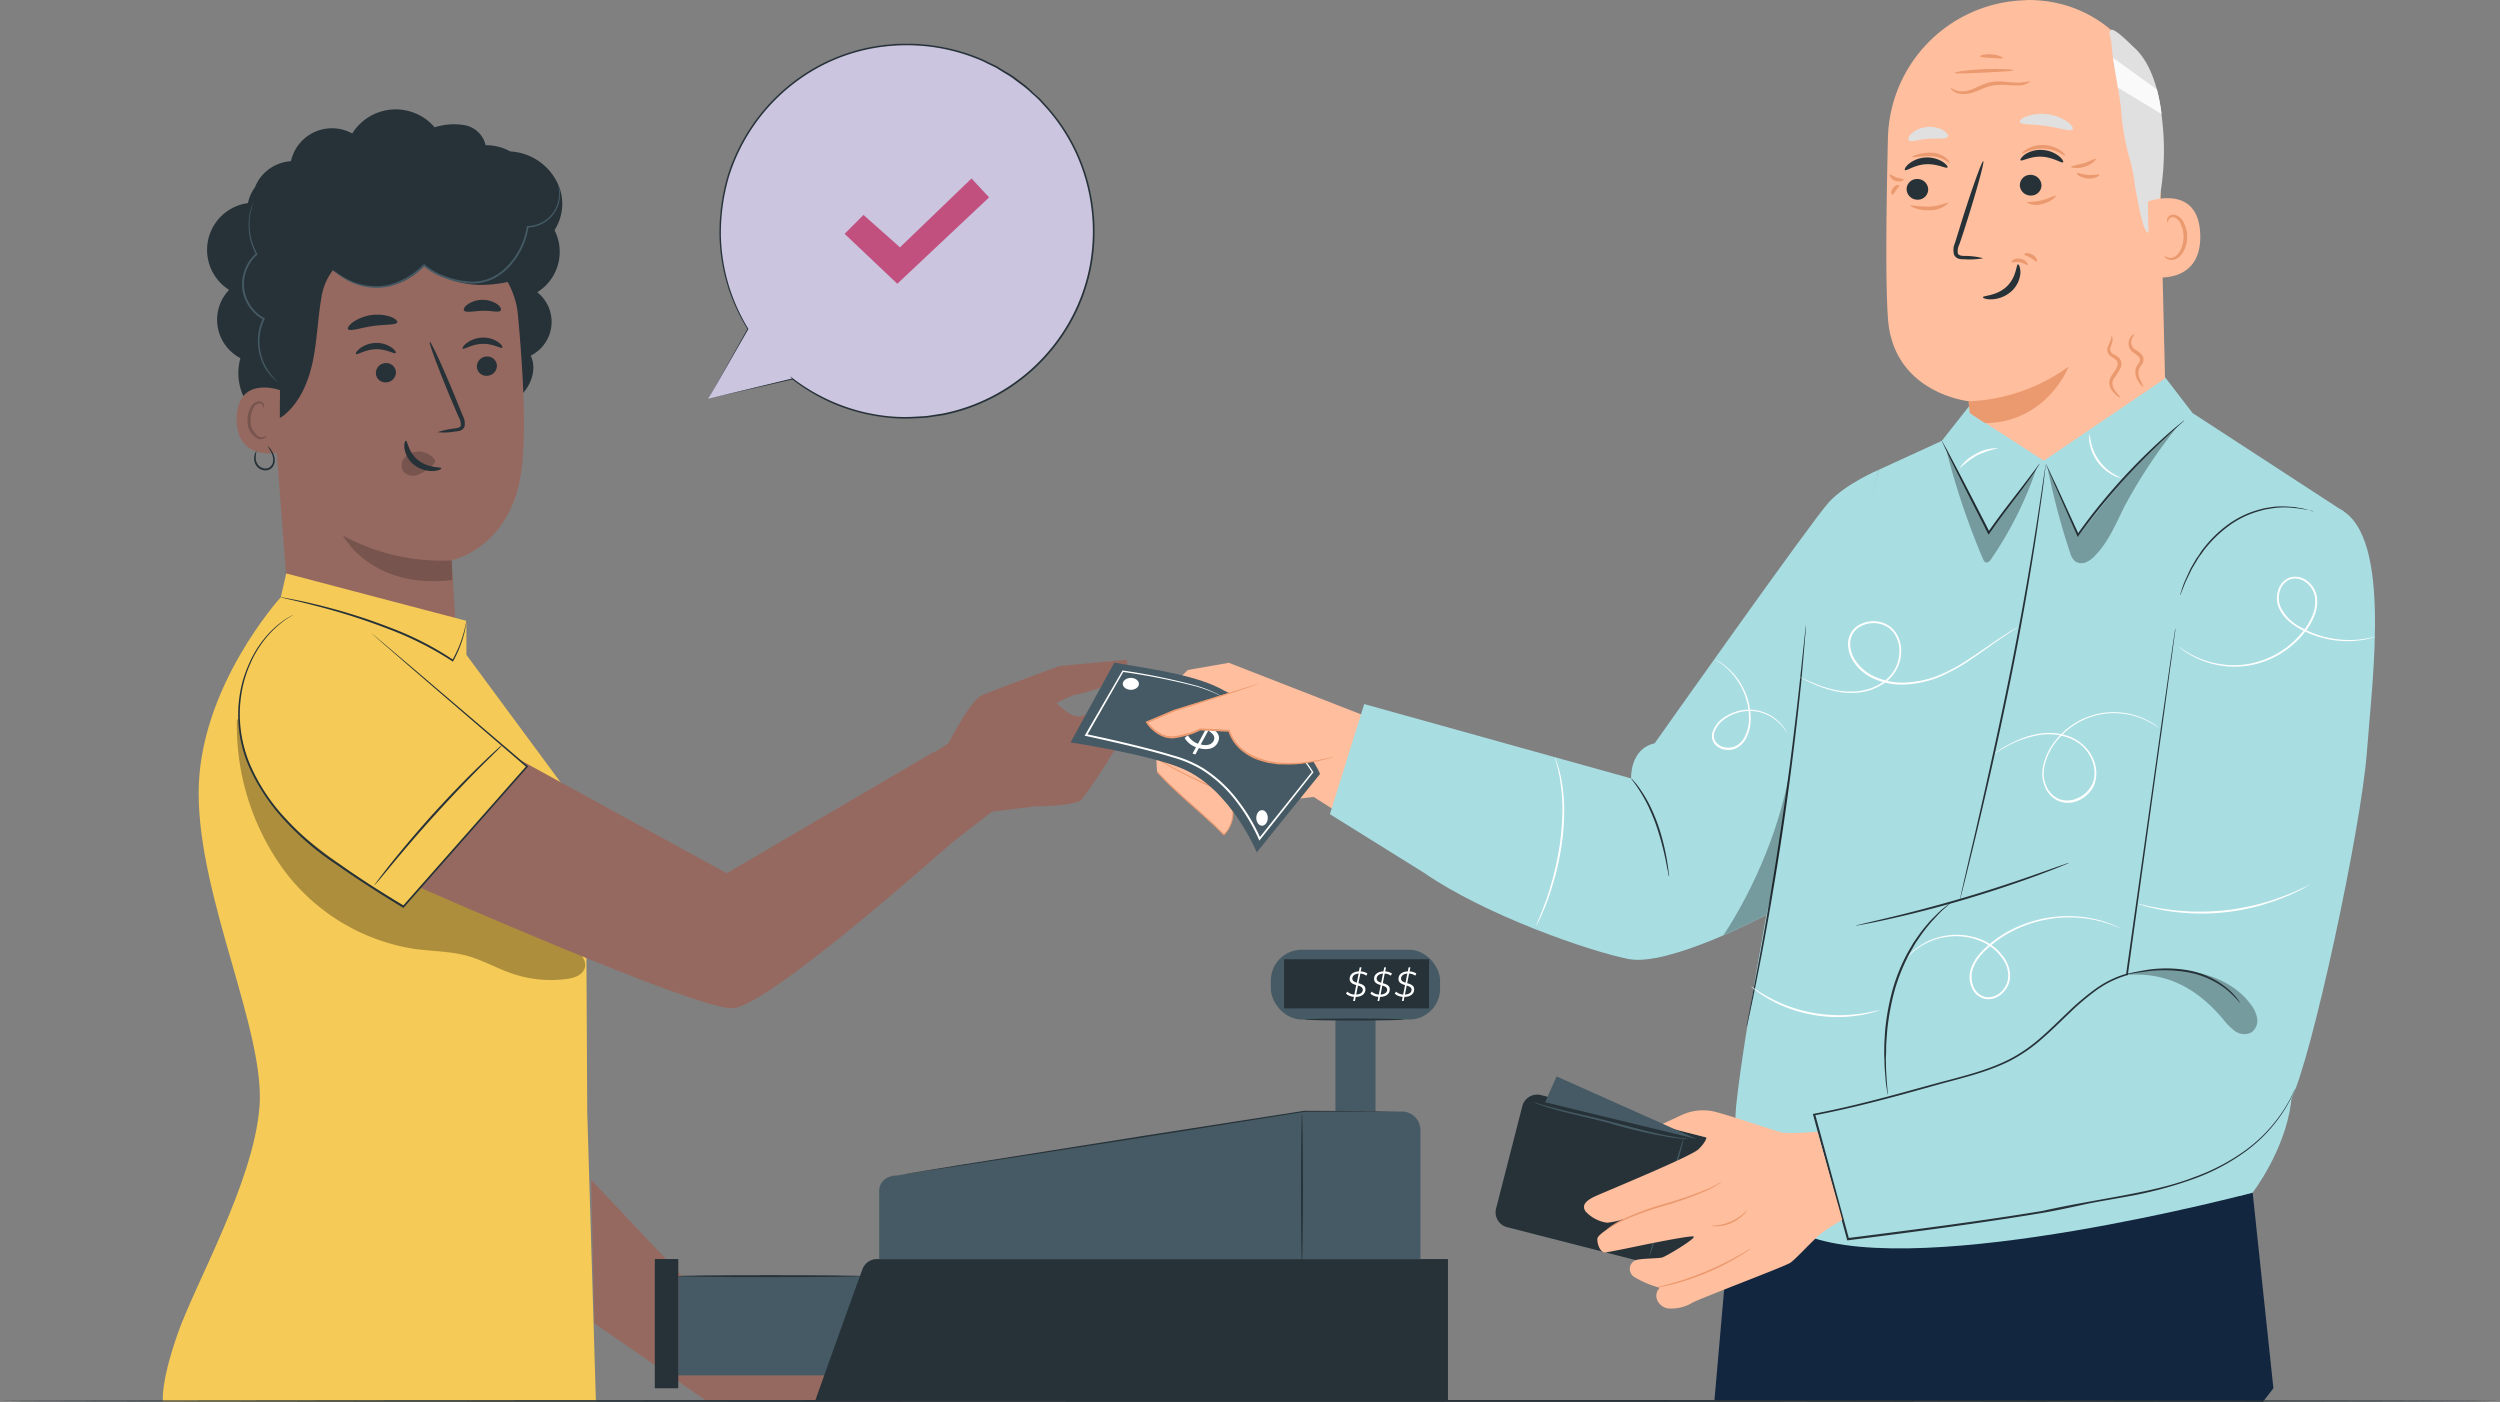 <svg id="graficos14-13" xmlns="http://www.w3.org/2000/svg" width="420" height="235.523" viewBox="0 0 420 235.523">
  <rect x="0" y="0" width="420" height="235.523" fill="#808080" stroke="none"/>
  <g id="freepik--character-1--inject-3" transform="translate(27.353 18.376)">
    <path id="Trazado_128948" data-name="Trazado 128948" d="M319.838,144.638a7.988,7.988,0,0,0-.577-13.9l-9.571-1.857q.38,18.017.517,36.044a13.538,13.538,0,0,0,6.782-2.889c1.839-1.679,2.822-4.5,1.749-6.746a6.338,6.338,0,0,0,1.1-10.65Z" transform="translate(-256.934 -113.918)" fill="#263238"/>
    <path id="Trazado_128949" data-name="Trazado 128949" d="M170.9,157.445l-.215-4.258,25.451-5.662c7.866-1.084,16.646,6.568,17.393,14.486.825,8.795,1.49,19.543.634,26.142-1.687,13.267-11.759,15.262-11.759,15.262l.82,13.035c.323,7.608-6.043,9.509-13.663,9.83h0a13.829,13.829,0,0,1-14.382-12.745Z" transform="translate(-153.889 -127.664)" fill="#966960"/>
    <path id="Trazado_128950" data-name="Trazado 128950" d="M313.064,233.01a1.694,1.694,0,0,1-1.586,1.756,1.612,1.612,0,0,1-1.782-1.417.376.376,0,0,0,0-.054,1.694,1.694,0,0,1,1.581-1.762,1.625,1.625,0,0,1,1.79,1.449A.267.267,0,0,0,313.064,233.01Z" transform="translate(-256.937 -190.011)" fill="#263238"/>
    <path id="Trazado_128951" data-name="Trazado 128951" d="M307.1,220.939c-.2.228-1.516-.68-3.342-.636s-3.125,1.017-3.334.8c-.1-.1.1-.5.673-.944a4.656,4.656,0,0,1,2.662-.905,4.439,4.439,0,0,1,2.664.776C306.969,220.442,307.17,220.836,307.1,220.939Z" transform="translate(-250.042 -180.911)" fill="#263238"/>
    <path id="Trazado_128952" data-name="Trazado 128952" d="M247.483,237.271a1.694,1.694,0,0,1-1.578,1.756,1.619,1.619,0,0,1-1.79-1.423v-.047a1.692,1.692,0,0,1,1.578-1.764,1.63,1.63,0,0,1,1.79,1.449A.117.117,0,0,1,247.483,237.271Z" transform="translate(-208.32 -193.17)" fill="#263238"/>
    <path id="Trazado_128953" data-name="Trazado 128953" d="M237.795,224.4c-.209.228-1.524-.686-3.342-.636s-3.13,1.017-3.334.8c-.1-.1.1-.5.673-.944a4.6,4.6,0,0,1,2.657-.913,4.467,4.467,0,0,1,2.667.776C237.686,223.9,237.888,224.294,237.795,224.4Z" transform="translate(-198.668 -183.47)" fill="#263238"/>
    <path id="Trazado_128954" data-name="Trazado 128954" d="M280.381,237.215a13.026,13.026,0,0,1,2.941-.634c.463-.062.908-.171.97-.486a2.343,2.343,0,0,0-.347-1.371l-1.49-3.505c-2.069-4.982-3.583-9.09-3.378-9.173s2.041,3.88,4.108,8.875l1.431,3.528a2.706,2.706,0,0,1,.3,1.811,1.185,1.185,0,0,1-.75.7,2.879,2.879,0,0,1-.776.132A10.088,10.088,0,0,1,280.381,237.215Z" transform="translate(-234.226 -182.984)" fill="#263238"/>
    <path id="Trazado_128955" data-name="Trazado 128955" d="M240.971,352.005a34.965,34.965,0,0,1-18.281-4.185s4.736,9.1,18.384,7.473Z" transform="translate(-192.438 -276.224)" fill="#77544d"/>
    <path id="Trazado_128956" data-name="Trazado 128956" d="M266.236,294.441a3.293,3.293,0,0,0-2.98-1.128,3,3,0,0,0-2.041,1.174,1.9,1.9,0,0,0-.075,2.181,2.217,2.217,0,0,0,2.408.517,6.97,6.97,0,0,0,2.289-1.459,2,2,0,0,0,.517-.543.634.634,0,0,0,0-.68" transform="translate(-220.715 -235.792)" fill="#77544d"/>
    <path id="Trazado_128957" data-name="Trazado 128957" d="M262.829,286.229c.3-.031.362,1.948,2.1,3.3s3.836,1.066,3.859,1.342c.034.122-.455.4-1.35.45a4.884,4.884,0,0,1-3.208-1.017,4.281,4.281,0,0,1-1.635-2.77C262.485,286.718,262.694,286.216,262.829,286.229Z" transform="translate(-221.997 -230.565)" fill="#263238"/>
    <path id="Trazado_128958" data-name="Trazado 128958" d="M234.24,205.643c-.166.5-1.989.323-4.121.634s-3.841.957-4.139.517c-.132-.21.153-.683.838-1.185a7.243,7.243,0,0,1,6.288-.9C233.89,205.027,234.3,205.4,234.24,205.643Z" transform="translate(-194.854 -169.876)" fill="#263238"/>
    <path id="Trazado_128959" data-name="Trazado 128959" d="M307.41,196.512c-.305.424-1.573,0-3.086.057s-2.778.367-3.089-.057c-.132-.21.057-.634.634-1.035a4.48,4.48,0,0,1,4.977,0C307.353,195.883,307.549,196.3,307.41,196.512Z" transform="translate(-250.636 -162.729)" fill="#263238"/>
    <path id="Trazado_128960" data-name="Trazado 128960" d="M125.563,376.429s-13.805,15.12-13.805,32.9,11.276,40.095,10.218,52.824-10.89,29.724-13.811,38.217-2.385,11.151-2.385,11.151H178.5l-1.459-48.685L176.91,437.2l.432-23.2-20.6-27.893V380.4l-30.265-7.962Z" transform="translate(-105.741 -294.475)" fill="#f5ca56"/>
    <path id="Trazado_128961" data-name="Trazado 128961" d="M383.94,766.28s25.172,26.682,25.7,27.107,19.879,0,19.879,0l11.863,6.637s-.7,2.263-4.656,1.136a1.63,1.63,0,0,1-.6,2.377h-6.777l-6.045-.08H403.382L384.473,790.37Z" transform="translate(-311.977 -586.439)" fill="#966960"/>
    <g id="Grupo_55780" data-name="Grupo 55780" transform="translate(12.451 102.425)" opacity="0.3">
      <path id="Trazado_128962" data-name="Trazado 128962" d="M153.881,467a41.19,41.19,0,0,0,7.677,25.091,33.842,33.842,0,0,0,22.187,13.534c2.967.4,6,.367,8.875,1.172,2.587.724,4.93,2.093,7.465,2.954a20.092,20.092,0,0,0,9.178.916c1.2-.158,2.535-.569,2.993-1.692.634-1.668-1.205-3.169-2.778-4.02C190.186,494.5,170.028,481.882,153.907,467" transform="translate(-153.875 -467)"/>
    </g>
    <path id="Trazado_128963" data-name="Trazado 128963" d="M272.83,507.057s45.938,20.285,52.366,20.285,42.472-32.735,42.472-32.735l-8.575-10.321L324.35,504.649l-39.8-21.809Z" transform="translate(-229.608 -376.318)" fill="#966960"/>
    <path id="Trazado_128964" data-name="Trazado 128964" d="M583.27,447.866l8.443-5.274s3.7-7.264,5.655-8.112,13.027-4.915,13.027-4.915l11.221-1.035s1.009,1.433-2.111,3.544c-2.328,1.573-6.826,2.411-6.826,2.411l-2.77,1.267s2.085,2.344,3.746,2.282c1.482-.057,6.674-3.1,8.3-2.447s-.473,4.881-.473,4.881h0a102.92,102.92,0,0,1-7.362,11.527c-1,1.146-7.784,1.146-7.784,1.146l-7.3.9-8.179,6.34Z" transform="translate(-459.745 -336.056)" fill="#966960"/>
    <path id="Trazado_128965" data-name="Trazado 128965" d="M168.158,396.8a16.389,16.389,0,0,0-11.64,7.892c-3.505,5.642-2.535,11.069-.21,18.322a24.474,24.474,0,0,0,6.208,9.186c6.208,6,19.551,14.274,19.551,14.274l20.766-23.539S179.966,400,168.158,396.8Z" transform="translate(-141.677 -312.534)" fill="#f5ca56"/>
    <path id="Trazado_128966" data-name="Trazado 128966" d="M176.962,402.311l.127.1.372.305,1.42,1.19,5.37,4.548,19.018,16.221.106.093-.093.116L183,447.89c-.166.191-.331.38-.489.551l-.088.1-.122-.07c-3.8-2.3-7.486-4.656-10.929-7.075a46.954,46.954,0,0,1-9.2-7.874,31.5,31.5,0,0,1-5.916-9.211,21.778,21.778,0,0,1-.936-13.516,21.163,21.163,0,0,1,1.268-3.505,17.919,17.919,0,0,1,3.283-4.938,16.186,16.186,0,0,1,2.871-2.408l.843-.494c.191-.109.292-.153.292-.153l-.259.184-.825.517a17.135,17.135,0,0,0-2.814,2.447,18.009,18.009,0,0,0-3.208,4.915,20.7,20.7,0,0,0-1.218,3.5,21.675,21.675,0,0,0,1.009,13.355,31.3,31.3,0,0,0,5.89,9.111,47.8,47.8,0,0,0,9.16,7.809c3.425,2.421,7.1,4.754,10.916,7.049l-.21.039.489-.559,20.285-22.978v.2l-18.935-16.3-5.313-4.61-1.394-1.229-.354-.318Z" transform="translate(-142 -314.387)" fill="#263238"/>
    <path id="Trazado_128967" data-name="Trazado 128967" d="M213.481,391.758a2.718,2.718,0,0,1-.039.5c-.044.329-.127.8-.259,1.412a19.011,19.011,0,0,1-1.9,4.894l-.07.127-.122-.088a55.358,55.358,0,0,0-10.559-5.344A108.245,108.245,0,0,0,187.7,389.19c-1.668-.445-3.029-.742-3.968-.957l-1.084-.259a1.512,1.512,0,0,1-.367-.114,1.464,1.464,0,0,1,.38.052l1.1.2c.944.184,2.328.442,4,.856a95.781,95.781,0,0,1,12.887,3.986,51.954,51.954,0,0,1,10.65,5.445l-.189.039a19.884,19.884,0,0,0,1.963-4.8c.16-.6.259-1.071.331-1.394A2.848,2.848,0,0,1,213.481,391.758Z" transform="translate(-162.481 -305.906)" fill="#263238"/>
    <path id="Trazado_128968" data-name="Trazado 128968" d="M190.967,93.4a8.208,8.208,0,0,0,2.928-8.57,9.367,9.367,0,0,0-6.568-6.428,10.279,10.279,0,0,0-1.9-.3,8.536,8.536,0,0,0-4.139-1.048A4.443,4.443,0,0,0,177.8,73.7a10.479,10.479,0,0,0-5.073.354,8.616,8.616,0,0,0-13.852,1.035,7.062,7.062,0,0,0-10.3,4.656,7.01,7.01,0,0,0-4.964,2.535,6.841,6.841,0,0,0-1.076,1.852,6.615,6.615,0,0,0-1.174,2.649,7.939,7.939,0,0,0-3.169,14.581,7.258,7.258,0,0,0,.217,10.262,7.385,7.385,0,0,0,1.684,1.205,9.312,9.312,0,0,0,.939,7.243,4.475,4.475,0,0,0,2.4,2.093,1.723,1.723,0,0,0,.217.494c.83,1.211,2.757.634,3.88-.336,2.726-2.307,4.113-5.831,4.8-9.336s.776-7.1,1.42-10.606a.517.517,0,0,1,.044-.246,9.8,9.8,0,0,1,1.811-4.041,24.9,24.9,0,0,0,3.233,1.935,10.507,10.507,0,0,0,12.158-2.809,15.378,15.378,0,0,0,9.894,3.3c3.557-.1,7.049-.874,9.705-3.239a4.868,4.868,0,0,0,1.477-2.263A1.508,1.508,0,0,0,190.967,93.4Z" transform="translate(-127.054 -71.039)" fill="#263238"/>
    <path id="Trazado_128969" data-name="Trazado 128969" d="M160.961,252.12c-.178-.088-7.17-2.5-7.284,4.754s7.189,5.869,7.207,5.66S160.961,252.12,160.961,252.12Z" transform="translate(-141.276 -204.943)" fill="#966960"/>
    <path id="Trazado_128970" data-name="Trazado 128970" d="M163.976,266.423a2,2,0,0,1-.344.184,1.267,1.267,0,0,1-.944,0,3.1,3.1,0,0,1-1.4-2.82,4.115,4.115,0,0,1,.38-1.811,1.438,1.438,0,0,1,.962-.949.634.634,0,0,1,.742.354c.1.2.044.349.083.362s.158-.122.1-.419a.81.81,0,0,0-.274-.463.983.983,0,0,0-.7-.189,1.759,1.759,0,0,0-1.337,1.115,4.309,4.309,0,0,0-.471,2.01,3.256,3.256,0,0,0,1.8,3.169,1.345,1.345,0,0,0,1.159-.176C163.963,266.576,164,266.444,163.976,266.423Z" transform="translate(-146.542 -211.615)" fill="#77544d"/>
    <path id="Trazado_128971" data-name="Trazado 128971" d="M253.608,119.81a.4.4,0,0,0,.065.166,3.188,3.188,0,0,1,.132.517,5.525,5.525,0,0,1-1.49,4.886,5.691,5.691,0,0,1-3.841,1.674l.134-.114a12.481,12.481,0,0,1-2.913,6.343,9.682,9.682,0,0,1-3.169,2.452,8.037,8.037,0,0,1-4.152.68,14.2,14.2,0,0,1-4.038-.949,10.884,10.884,0,0,1-3.378-1.966h.222a13.164,13.164,0,0,1-6.022,3.466,10.308,10.308,0,0,1-5.458-.372,10.734,10.734,0,0,1-3.169-1.731,8.872,8.872,0,0,1-.724-.634,1.552,1.552,0,0,1-.228-.241s.341.3,1.014.776a11.087,11.087,0,0,0,3.169,1.617,10.231,10.231,0,0,0,5.339.3,12.96,12.96,0,0,0,5.849-3.412l.109-.1.109.093a10.605,10.605,0,0,0,3.277,1.9,13.828,13.828,0,0,0,3.947.926,7.646,7.646,0,0,0,3.994-.634,9.23,9.23,0,0,0,3.05-2.364,12.207,12.207,0,0,0,2.876-6.175V126.8h.116a5.5,5.5,0,0,0,3.689-1.552,5.344,5.344,0,0,0,1.49-2.721,5.756,5.756,0,0,0,.075-2.007C253.665,120.051,253.59,119.81,253.608,119.81Z" transform="translate(-187.167 -107.194)" fill="#455a64"/>
    <path id="Trazado_128972" data-name="Trazado 128972" d="M159.216,130.3a16.2,16.2,0,0,0-.634,2.491,10.376,10.376,0,0,0,1.2,6.441l.065.106-.1.078a6.671,6.671,0,0,0-1.9,2.964,6.405,6.405,0,0,0,0,3.854,6.7,6.7,0,0,0,3.1,3.805l.134.07-.065.14a8.277,8.277,0,0,0-.817,4.524,9.071,9.071,0,0,0,1.071,3.513,10.2,10.2,0,0,0,2.069,2.535.835.835,0,0,1-.189-.127,5.609,5.609,0,0,1-.517-.411,8.192,8.192,0,0,1-1.552-1.9,8.992,8.992,0,0,1-1.141-3.585,8.537,8.537,0,0,1,.8-4.7l.07.21a6.984,6.984,0,0,1-3.285-4.007,6.71,6.71,0,0,1,.039-4.059,6.93,6.93,0,0,1,2.015-3.081v.184a10.347,10.347,0,0,1-1.117-6.607,9.2,9.2,0,0,1,.517-1.85,4.346,4.346,0,0,1,.2-.463C159.182,130.342,159.208,130.29,159.216,130.3Z" transform="translate(-143.918 -114.969)" fill="#455a64"/>
    <path id="Trazado_128973" data-name="Trazado 128973" d="M165.48,290.484a5.533,5.533,0,0,0-.14,1.293,1.9,1.9,0,0,0,.517,1.224,1.6,1.6,0,0,0,1.49.419,1.343,1.343,0,0,0,.9-1.2,2.569,2.569,0,0,0-.259-1.345c-.357-.727-.673-1.146-.636-1.177a3.362,3.362,0,0,1,.83,1.076,2.639,2.639,0,0,1,.349,1.477,1.878,1.878,0,0,1-.3.882,1.467,1.467,0,0,1-.817.6,1.86,1.86,0,0,1-1.8-.517,2.069,2.069,0,0,1-.543-1.42A1.969,1.969,0,0,1,165.48,290.484Z" transform="translate(-149.727 -233.138)" fill="#263238"/>
    <path id="Trazado_128974" data-name="Trazado 128974" d="M264.543,484a2.621,2.621,0,0,1-.215.246l-.634.667-2.437,2.39c-2.033,2.046-4.811,4.915-7.76,8.156s-5.546,6.3-7.39,8.516l-2.181,2.631-.634.709a1.372,1.372,0,0,1-.222.235,2.275,2.275,0,0,1,.171-.274l.551-.748c.481-.634,1.2-1.573,2.1-2.706,1.811-2.258,4.361-5.318,7.328-8.583s5.776-6.1,7.853-8.1c1.035-1,1.9-1.811,2.494-2.346l.7-.634A1.186,1.186,0,0,1,264.543,484Z" transform="translate(-207.546 -377.178)" fill="#263238"/>
  </g>
  <g id="freepik--character-2--inject-3" transform="translate(179.854)">
    <path id="Trazado_128975" data-name="Trazado 128975" d="M747.036,437.359l5.786-5.7,6.886-1.205,24.266,9.455s3.8,6.695.861,11.612-5.706,4.742-5.706,4.742l-5.158-3.27-18.392,2.046s-7.745-5.337-7.915-6.369-.173-7.227-.173-7.227l-.735-1.017A2.372,2.372,0,0,1,747.036,437.359Z" transform="translate(-733.122 -319.103)" fill="#ffbe9d"/>
    <path id="Trazado_128976" data-name="Trazado 128976" d="M752.39,482.47a71.308,71.308,0,0,0,11.625,5.554,6.726,6.726,0,0,0,2.8.587,3.2,3.2,0,0,0,2.4-1.293,2.641,2.641,0,0,0,.241-2.669,4.851,4.851,0,0,0-2.07-1.793l-7.362-4.185" transform="translate(-737.62 -354.85)" fill="#ffbe9d"/>
    <path id="Trazado_128977" data-name="Trazado 128977" d="M752.064,482.28a72.633,72.633,0,0,0,6.467,3.417,36.718,36.718,0,0,0,6.542,2.587,3.486,3.486,0,0,0,4.2-1.731c.693-1.666-.445-3.024-1.857-3.862-2.538-1.487-5.111-2.907-7.665-4.361a.078.078,0,0,0-.078.135h0l7.1,4.038c1.11.634,2.434,1.337,2.535,2.77a2.863,2.863,0,0,1-2.587,2.967,8.18,8.18,0,0,1-3.955-.921c-1.236-.484-2.538-1.019-3.766-1.583a72.483,72.483,0,0,1-6.883-3.6.08.08,0,0,0-.078.14Z" transform="translate(-737.333 -354.59)" fill="#eb996e"/>
    <path id="Trazado_128978" data-name="Trazado 128978" d="M751.8,501.62c3.169,3.531,7.5,6.788,11.144,10.5a5.274,5.274,0,0,0,.882-6.208" transform="translate(-737.182 -371.864)" fill="#ffbe9d"/>
    <path id="Trazado_128979" data-name="Trazado 128979" d="M751.517,501.316c3.435,3.8,7.564,6.857,11.144,10.5a.093.093,0,0,0,.114,0,5.388,5.388,0,0,0,.9-6.34c-.052-.088-.184,0-.134.083a5.259,5.259,0,0,1,.1,4.775,3.264,3.264,0,0,1-.735,1.1c-.222.166-.2.122-.432-.07a4.926,4.926,0,0,1-.468-.468q-1.066-1.035-2.176-2.041c-2.763-2.538-5.673-4.9-8.195-7.677-.065-.078-.178.039-.109.114Z" transform="translate(-736.956 -371.516)" fill="#eb996e"/>
    <path id="Trazado_128980" data-name="Trazado 128980" d="M721.152,435.109c-4.247-2.473-11.017-3.474-18.521-4.729l-7.341,13.4s13.242,2,18.883,4.439c8.053,3.492,12.4,14.023,12.4,14.023L737.2,449.08S734.453,441.485,721.152,435.109Z" transform="translate(-695.29 -319.052)" fill="#455a64"/>
    <path id="Trazado_128981" data-name="Trazado 128981" d="M775.034,457.442l-1.34,2.5c.856.564,1.738,1.18,1.4,2.269-.4,1.293-1.738,1.7-3.316,1.267l-.569,1.066-.486-.153.577-1.066a3.622,3.622,0,0,1-1.9-1.552l.53-.463a3.221,3.221,0,0,0,1.707,1.428l1.317-2.455c-.817-.556-1.622-1.172-1.267-2.269.388-1.268,1.694-1.692,3.215-1.293l.577-1.061.481.153-.577,1.066a3.781,3.781,0,0,1,1.679,1.159l-.486.494A3.259,3.259,0,0,0,775.034,457.442Zm-1.666,3.089-1.27,2.328c1.11.285,1.987,0,2.24-.794C774.545,461.418,774.015,460.968,773.368,460.531Zm-.083-.887,1.268-2.351c-1.071-.243-1.9.062-2.155.848C772.194,458.774,772.688,459.212,773.285,459.644Z" transform="translate(-750.23 -337.792)" fill="#fff"/>
    <path id="Trazado_128982" data-name="Trazado 128982" d="M727.388,439.887l.329.145.957.463c.419.2.939.463,1.523.8s1.268.7,2.02,1.185a38.661,38.661,0,0,1,5.13,3.756,27.762,27.762,0,0,1,5.471,6.281l.044.078-.057.07-8.875,11.206-.158.2-.109-.241a31.057,31.057,0,0,0-3.8-6.379,22.26,22.26,0,0,0-5.8-5.311,20.028,20.028,0,0,0-4.915-2.069c-1.687-.517-3.363-.962-5.016-1.381-3.3-.83-6.5-1.552-9.509-2.2l-.209-.047.109-.176c2.281-3.942,4.369-7.538,6.208-10.694l.044-.078h.083a107.04,107.04,0,0,1,12.31,2.535,21,21,0,0,1,3.2,1.231,8.474,8.474,0,0,1,1.053.577,1.68,1.68,0,0,1-.279-.127c-.176-.088-.442-.235-.8-.388a22.882,22.882,0,0,0-3.213-1.159,110.047,110.047,0,0,0-12.31-2.434l.132-.065-6.151,10.745-.1-.228c3.032.634,6.226,1.355,9.509,2.186,1.656.419,3.342.861,5.034,1.381a19.9,19.9,0,0,1,4.992,2.093,22.276,22.276,0,0,1,5.882,5.4,30.615,30.615,0,0,1,3.854,6.451l-.259-.036,8.919-11.177v.145a28.02,28.02,0,0,0-5.375-6.25,39.882,39.882,0,0,0-5.07-3.8c-.729-.489-1.407-.869-1.992-1.211s-1.089-.634-1.508-.83l-.939-.494A1.58,1.58,0,0,1,727.388,439.887Z" transform="translate(-702.051 -322.847)" fill="#fff"/>
    <path id="Trazado_128983" data-name="Trazado 128983" d="M763.6,443.81c-.14.106-14.106,4.493-14.106,4.493l-4.6,1.958s1.958,3.1,5.008,2.481a11.136,11.136,0,0,0,3.911-1.27l4.894.23s2.046,8.645,17.471,4.5" transform="translate(-732.06 -329.008)" fill="#ffbe9d"/>
    <path id="Trazado_128984" data-name="Trazado 128984" d="M775.514,456.464a1.73,1.73,0,0,1-.367.116l-1.079.272a26.875,26.875,0,0,1-4.077.729,19.946,19.946,0,0,1-2.915.083h-.812l-.83-.127-.856-.127-.867-.235a11.413,11.413,0,0,1-1.751-.634,10.7,10.7,0,0,1-1.663-1.063,7.1,7.1,0,0,1-2.408-3.425l.145.122-4.894-.222.1-.031a9.978,9.978,0,0,1-2.429.926,15.375,15.375,0,0,1-1.9.416,3.99,3.99,0,0,1-1.945-.241,6.278,6.278,0,0,1-2.866-2.357l-.1-.16.176-.075,4.61-1.945h0l10.231-3.171,2.884-.88.776-.235a1.183,1.183,0,0,1,.259-.07,1.058,1.058,0,0,1-.259.114l-.75.274-2.864.962-10.187,3.272h0l-4.6,1.966.075-.23a6.014,6.014,0,0,0,2.708,2.227,3.917,3.917,0,0,0,1.793.22,15.863,15.863,0,0,0,1.87-.411,9.781,9.781,0,0,0,2.328-.874l.057-.031h.044l4.894.233h.114v.122a6.725,6.725,0,0,0,.921,1.826,7.829,7.829,0,0,0,1.376,1.43,9.372,9.372,0,0,0,1.653.97,10.634,10.634,0,0,0,1.7.634l.83.259.838.135.817.132.8.039a21.464,21.464,0,0,0,2.884-.044,31.94,31.94,0,0,0,4.077-.634l1.084-.228A2.624,2.624,0,0,1,775.514,456.464Z" transform="translate(-731.4 -329.245)" fill="#eb996e"/>
    <path id="Trazado_128985" data-name="Trazado 128985" d="M731.9,441.259c0,.551-.634,1-1.356,1s-1.363-.45-1.363-1,.634-1.009,1.363-1.009S731.9,440.7,731.9,441.259Z" transform="translate(-720.414 -326.368)" fill="#fff"/>
    <path id="Trazado_128986" data-name="Trazado 128986" d="M815.91,527.456c0,.722.43,1.311.962,1.311s.97-.59.97-1.311-.437-1.306-.97-1.306S815.91,526.74,815.91,527.456Z" transform="translate(-784.709 -390.048)" fill="#fff"/>
    <path id="Trazado_128987" data-name="Trazado 128987" d="M1203.882,774.57l-2.093.538-85.534,2.4-2.8,32.05,92.166.14,1.744-2.263Z" transform="translate(-1005.29 -574.208)" fill="#12263f"/>
    <path id="Trazado_128988" data-name="Trazado 128988" d="M1151.222,260.734l10.567-4.845,4.956-6.281,32.614-4.348,4.571,5.95,25.453,16.576s-7.864,91.33-8.927,99.375-6.438,15.019-6.438,15.019-55.356,14.744-74.884,7.243c0,0-13.244-8.241-11.9-21.674s8.495-50.517,8.495-50.517Z" transform="translate(-1015.431 -181.817)" fill="#a8dde2"/>
    <path id="Trazado_128989" data-name="Trazado 128989" d="M869.483,344.445l44.841,12.494s-.259-4.951,3.955-5.9c0,0,26.359-37.327,29.256-40.488s8.407-5.471,8.407-5.471l-18.917,74.8s-16.418,8.723-23.12,7.4-24.088-7.377-34.375-14.486l-15.81-9.845Z" transform="translate(-820.151 -226.163)" fill="#a8dde2"/>
    <path id="Trazado_128990" data-name="Trazado 128990" d="M1065.735,522a2.778,2.778,0,0,1-.165-.691c-.1-.517-.228-1.143-.373-1.9a47.629,47.629,0,0,0-1.648-6.084q-.587-1.632-1.332-3.2a25.029,25.029,0,0,0-1.376-2.47c-.862-1.363-1.521-2.118-1.477-2.163a2.782,2.782,0,0,1,.494.517,6.934,6.934,0,0,1,.533.634,9.756,9.756,0,0,1,.634.887,21.249,21.249,0,0,1,1.451,2.465,29.253,29.253,0,0,1,1.371,3.228,37.3,37.3,0,0,1,1.552,6.154c.135.8.228,1.451.259,1.9A2.819,2.819,0,0,1,1065.735,522Z" transform="translate(-965.186 -374.732)" fill="#263238"/>
    <path id="Trazado_128991" data-name="Trazado 128991" d="M1265.587,329.054s-19.367-1.976-26.848,14.791-8.032,63.8-8.032,63.8c-.887-1.743-16.829,11.441-19.975,14.53l-32.593,9.02,5.717,20.924s40.095-4.1,50.566-9.312c11.881-5.9,20.435-7.721,23.85-14.227s11.827-45.705,12.753-58.391S1275.451,332.256,1265.587,329.054Z" transform="translate(-1053.239 -243.883)" fill="#a8dde2"/>
    <path id="Trazado_128992" data-name="Trazado 128992" d="M1277.617,290.14a1.156,1.156,0,0,1-.14.259c-.1.158-.259.4-.45.7-.4.634-1,1.456-1.774,2.535-1.521,2.1-3.805,4.93-6.087,8.241l-.158.228-.127-.259c-.209-.406-.424-.836-.634-1.267-2-3.906-3.8-7.455-5.073-10.029-.634-1.268-1.12-2.287-1.5-3.055l-.393-.843a1.352,1.352,0,0,1-.122-.3,1.864,1.864,0,0,1,.178.272c.1.184.272.484.45.812l1.6,3.006c1.337,2.535,3.171,6.079,5.174,9.982l.634,1.268h-.28c2.328-3.363,4.61-6.149,6.182-8.239l1.85-2.442A8.014,8.014,0,0,1,1277.617,290.14Z" transform="translate(-1114.784 -212.278)" fill="#263238"/>
    <path id="Trazado_128993" data-name="Trazado 128993" d="M1352.03,273a2.526,2.526,0,0,1-.287.287l-.856.76c-.735.673-1.811,1.63-3.1,2.864a111.653,111.653,0,0,0-9.472,10.189c-1.477,1.811-2.845,3.6-4.038,5.261l-.158.22-.109-.246-3.8-8.583-1.076-2.486c-.116-.259-.2-.489-.274-.665a1.1,1.1,0,0,1-.083-.235.847.847,0,0,1,.127.215c.091.173.191.388.323.634.287.634.672,1.433,1.154,2.447l3.919,8.536-.274-.031c1.193-1.674,2.538-3.469,4.038-5.287a99.048,99.048,0,0,1,9.571-10.143c1.314-1.218,2.416-2.15,3.172-2.791l.9-.722A1.556,1.556,0,0,1,1352.03,273Z" transform="translate(-1164.905 -202.382)" fill="#263238"/>
    <path id="Trazado_128994" data-name="Trazado 128994" d="M1258.5,485.308s-.052.127-.158.372l-.494,1.084a24.606,24.606,0,0,1-2.429,3.924,25.491,25.491,0,0,1-5.243,5.174,34.95,34.95,0,0,1-8.7,4.628,67.907,67.907,0,0,1-11.695,3.068c-2.15.411-4.4.742-6.689,1.236s-4.656,1.019-7.119,1.438c-9.83,1.643-20.849,3.1-32.653,4.6h-.132l-.039-.135-5.691-20.919-.047-.171.173-.031c2.069-.393,4.271-.869,6.482-1.394,4.61-1.092,9.1-2.359,13.516-3.565s8.823-2.181,12.729-4.139a25.754,25.754,0,0,0,5.3-3.622c1.6-1.386,3.086-2.871,4.584-4.291a41.759,41.759,0,0,1,4.656-3.942,16.992,16.992,0,0,1,5.287-2.587l-.109.122c2.46-17.37,4.514-31.9,5.949-42.117.735-5.073,1.294-9.1,1.7-11.855.2-1.355.349-2.408.458-3.125.057-.349.093-.634.127-.8s.044-.259.044-.259a2.345,2.345,0,0,1,0,.259c0,.191-.057.458-.1.8q-.145,1.087-.414,3.133c-.38,2.752-.923,6.77-1.622,11.868-1.412,10.212-3.43,24.76-5.838,42.128v.1h-.1a16.792,16.792,0,0,0-5.192,2.535,41.652,41.652,0,0,0-4.607,3.924c-1.5,1.42-2.98,2.91-4.6,4.3a26.024,26.024,0,0,1-5.357,3.665c-3.955,1.984-8.391,2.933-12.786,4.17s-8.911,2.478-13.526,3.57c-2.219.517-4.439,1-6.5,1.394l.127-.2c1.958,7.189,3.859,14.193,5.691,20.919l-.176-.114c11.8-1.485,22.82-2.931,32.645-4.553,9.705-2.162,18.625-2.993,25.477-5.66a34.941,34.941,0,0,0,8.679-4.55,25.609,25.609,0,0,0,7.67-8.95c.222-.468.4-.825.517-1.071A2.448,2.448,0,0,1,1258.5,485.308Z" transform="translate(-1052.705 -302.461)" fill="#263238"/>
    <g id="Grupo_55781" data-name="Grupo 55781" transform="translate(177.342 162.902)" opacity="0.3">
      <path id="Trazado_128995" data-name="Trazado 128995" d="M1402.891,638.028a5.086,5.086,0,0,0-1.014-2.328c-2.359-3.314-6.389-5.135-10.422-5.673a29.965,29.965,0,0,0-10.326.437l-.259.184c6.8-.517,11.746,2.144,16.221,7.341a10.164,10.164,0,0,0,2.07,2.093,2.62,2.62,0,0,0,2.788.184A2.4,2.4,0,0,0,1402.891,638.028Z" transform="translate(-1380.87 -629.754)"/>
    </g>
    <path id="Trazado_128996" data-name="Trazado 128996" d="M1400.065,634.809a20.99,20.99,0,0,0-2.142-2.175,14.744,14.744,0,0,0-6.619-3.016,22.629,22.629,0,0,0-7.341-.1c-.936.122-1.692.241-2.217.323a3.865,3.865,0,0,1-.825.088,4.051,4.051,0,0,1,.8-.215c.517-.119,1.268-.259,2.212-.432a21.372,21.372,0,0,1,7.437,0,14.254,14.254,0,0,1,6.7,3.171,10.657,10.657,0,0,1,1.552,1.653,3.624,3.624,0,0,1,.445.7Z" transform="translate(-1203.565 -466.264)" fill="#263238"/>
    <path id="Trazado_128997" data-name="Trazado 128997" d="M1438.349,329.691a26.043,26.043,0,0,0-4.26-.634,16.955,16.955,0,0,0-2.176.057c-.385.044-.776.127-1.19.184a8.575,8.575,0,0,0-1.27.285,15.8,15.8,0,0,0-5.145,2.385,20.577,20.577,0,0,0-4.139,3.911c-.285.329-.517.7-.761,1.035a6.862,6.862,0,0,0-.685,1c-.385.68-.792,1.268-1.089,1.9s-.553,1.136-.776,1.617-.375.921-.517,1.27-.241.577-.331.8-.127.274-.14.259a.964.964,0,0,1,.078-.292c.075-.22.166-.494.271-.817a13.144,13.144,0,0,1,.471-1.268l.753-1.653c.284-.634.678-1.231,1.058-1.9.191-.347.45-.634.685-1.019a7.72,7.72,0,0,1,.761-1.058,19.984,19.984,0,0,1,4.2-3.989,15.826,15.826,0,0,1,5.256-2.413,8.515,8.515,0,0,1,1.268-.274c.419-.057.825-.132,1.218-.171a17.389,17.389,0,0,1,2.2,0l.965.07c.3.044.577.1.843.145a7.919,7.919,0,0,1,1.337.3l.83.259A1.511,1.511,0,0,1,1438.349,329.691Z" transform="translate(-1229.474 -243.796)" fill="#263238"/>
    <path id="Trazado_128998" data-name="Trazado 128998" d="M1144.329,405a.663.663,0,0,1,0,.176v.517c0,.476-.083,1.143-.152,1.992-.135,1.725-.362,4.222-.634,7.31-.634,6.167-1.6,14.675-2.988,24.036s-2.89,17.794-4.087,23.873c-.6,3.045-1.1,5.5-1.472,7.2-.184.823-.323,1.477-.429,1.945-.047.21-.09.375-.122.517a.555.555,0,0,1-.052.171.663.663,0,0,1,0-.176,3.555,3.555,0,0,1,.091-.517c.088-.468.215-1.128.368-1.958.328-1.73.8-4.185,1.368-7.214,1.136-6.092,2.6-14.522,3.994-23.878s2.4-17.849,3.076-24.013c.323-3.063.59-5.554.776-7.3.093-.843.163-1.508.215-1.984a3.4,3.4,0,0,1,.062-.517A.542.542,0,0,1,1144.329,405Z" transform="translate(-1020.804 -300.237)" fill="#263238"/>
    <g id="Grupo_55782" data-name="Grupo 55782" transform="translate(109.691 128.66)" opacity="0.3">
      <path id="Trazado_128999" data-name="Trazado 128999" d="M1126.523,522.407c2.129-7.918,2.959-16.672,4.051-25.027-1.35,9.462-5.949,20.461-11.234,28.436C1121.966,524.662,1124.425,523.522,1126.523,522.407Z" transform="translate(-1119.34 -497.38)"/>
    </g>
    <g id="Grupo_55783" data-name="Grupo 55783" transform="translate(164.14 71.537)" opacity="0.3">
      <path id="Trazado_129000" data-name="Trazado 129000" d="M1329.83,283.651a120.712,120.712,0,0,0,3.8,14.281,2.927,2.927,0,0,0,.825,1.381,1.892,1.892,0,0,0,1.766.184,4.306,4.306,0,0,0,1.5-1.05c2.307-2.3,3.554-5.4,5.008-8.311a86.788,86.788,0,0,1,9.012-13.586c-6.808,5.706-11.84,12.217-16.772,18.537Z" transform="translate(-1329.83 -276.55)"/>
    </g>
    <g id="Grupo_55784" data-name="Grupo 55784" transform="translate(147.018 75.194)" opacity="0.3">
      <path id="Trazado_129001" data-name="Trazado 129001" d="M1263.64,290.69a125.655,125.655,0,0,0,6.255,18.681c.122.285.3.634.6.634a.944.944,0,0,0,.711-.468,62.222,62.222,0,0,0,7.719-15.422l-8.063,10.864Z" transform="translate(-1263.64 -290.69)"/>
    </g>
    <path id="Trazado_129002" data-name="Trazado 129002" d="M1241.048,560.43a1.3,1.3,0,0,1-.341.166l-1.009.419c-.874.36-2.147.854-3.733,1.443-3.169,1.18-7.608,2.7-12.551,4.16s-9.509,2.574-12.8,3.3c-1.656.367-2.993.634-3.924.812l-1.071.189a2.134,2.134,0,0,1-.38.052,1.512,1.512,0,0,1,.367-.114l1.058-.259,3.88-.913c3.29-.776,7.815-1.932,12.766-3.386s9.39-2.959,12.559-4.082l3.8-1.342,1.035-.357A1.539,1.539,0,0,1,1241.048,560.43Z" transform="translate(-1073.329 -415.461)" fill="#263238"/>
    <path id="Trazado_129003" data-name="Trazado 129003" d="M1205.566,404.436a.936.936,0,0,1-.145.109l-.437.279c-.393.241-.962.634-1.686,1.1-1.451.962-3.461,2.491-6.066,4.227a30.61,30.61,0,0,1-4.486,2.478,17.414,17.414,0,0,1-5.706,1.412,11.509,11.509,0,0,1-6.338-1.267,7.932,7.932,0,0,1-2.587-2.294,5.552,5.552,0,0,1-1.084-3.4,3.791,3.791,0,0,1,.533-1.756,3.662,3.662,0,0,1,1.317-1.268,4.936,4.936,0,0,1,3.43-.517,4.278,4.278,0,0,1,2.77,1.862,5.433,5.433,0,0,1,.874,3.089,6.466,6.466,0,0,1-.73,2.964,6.672,6.672,0,0,1-1.863,2.2,9.252,9.252,0,0,1-4.785,1.78,12.255,12.255,0,0,1-4.216-.372,20,20,0,0,1-3.011-1.035,19.1,19.1,0,0,1-1.811-.869l-.458-.246c-.106-.057-.155-.088-.153-.1a.536.536,0,0,1,.166.062l.476.223c.419.191,1.035.476,1.839.8a20.782,20.782,0,0,0,3,.983,12.5,12.5,0,0,0,4.139.323,9.106,9.106,0,0,0,4.656-1.769,6.234,6.234,0,0,0,2.455-4.948,5.155,5.155,0,0,0-.83-2.918,3.985,3.985,0,0,0-2.587-1.718,4.583,4.583,0,0,0-3.169.481,3.214,3.214,0,0,0-1.2,1.136,3.447,3.447,0,0,0-.489,1.6,5.21,5.21,0,0,0,1.035,3.169,7.6,7.6,0,0,0,2.491,2.207,11.228,11.228,0,0,0,6.161,1.268,17.115,17.115,0,0,0,5.624-1.363,29.634,29.634,0,0,0,4.436-2.426c2.613-1.7,4.656-3.208,6.125-4.139.734-.471,1.317-.825,1.718-1.035l.463-.259A.655.655,0,0,1,1205.566,404.436Z" transform="translate(-1046.411 -299.068)" fill="#fff"/>
    <path id="Trazado_129004" data-name="Trazado 129004" d="M1321.971,465.184a.258.258,0,0,1-.137-.075l-.388-.259a11.745,11.745,0,0,0-1.552-.887,12.575,12.575,0,0,0-6.338-1.267,12.326,12.326,0,0,0-8.451,4.227,9.965,9.965,0,0,0-2.486,5.026,5.409,5.409,0,0,0,.354,2.91,4.121,4.121,0,0,0,2.01,2.175,3.85,3.85,0,0,0,2.974.031,4.859,4.859,0,0,0,2.328-1.756,3.74,3.74,0,0,0,.634-1.267,4.57,4.57,0,0,0,.178-1.4,5.833,5.833,0,0,0-.691-2.638,6.677,6.677,0,0,0-1.643-2.041,7.52,7.52,0,0,0-2.162-1.205,9.937,9.937,0,0,0-4.436-.463,17.044,17.044,0,0,0-6.149,2.17c-.681.373-1.2.683-1.552.9l-.406.233-.14.078a.77.77,0,0,1,.121-.1l.385-.259c.341-.23.849-.559,1.521-.96a23.179,23.179,0,0,1,2.535-1.267,13.936,13.936,0,0,1,3.645-1,10.069,10.069,0,0,1,4.553.432,7.733,7.733,0,0,1,2.256,1.268,6.888,6.888,0,0,1,1.725,2.116,6.134,6.134,0,0,1,.742,2.783,5.067,5.067,0,0,1-.184,1.49,4.153,4.153,0,0,1-.634,1.389,5.173,5.173,0,0,1-2.481,1.9,4.211,4.211,0,0,1-3.169-.083,4.438,4.438,0,0,1-2.168-2.346,5.774,5.774,0,0,1-.38-3.086,10.306,10.306,0,0,1,2.587-5.186,12.4,12.4,0,0,1,15.076-2.858A8.936,8.936,0,0,1,1321.971,465.184Z" transform="translate(-1139.07 -342.865)" fill="#fff"/>
    <path id="Trazado_129005" data-name="Trazado 129005" d="M1447.8,384.659l-.145.057-.44.135a14.081,14.081,0,0,1-1.7.367,16.578,16.578,0,0,1-6.4-.305,16.238,16.238,0,0,1-4.139-1.653,10.162,10.162,0,0,1-2.015-1.477,6.05,6.05,0,0,1-1.49-2.207,4.244,4.244,0,0,1,0-2.8,3.174,3.174,0,0,1,2.015-2.093,3.247,3.247,0,0,1,2.931.673,4.2,4.2,0,0,1,1.552,2.7,6.127,6.127,0,0,1-.432,3.081,10.864,10.864,0,0,1-1.5,2.6,15.155,15.155,0,0,1-8.953,5.655,14.6,14.6,0,0,1-4.437.222,15.143,15.143,0,0,1-6.1-1.994,11.075,11.075,0,0,1-1.9-1.381l.132.083.367.259a15.828,15.828,0,0,0,1.472.931,15.344,15.344,0,0,0,6.048,1.865,14.442,14.442,0,0,0,4.361-.259,14.965,14.965,0,0,0,8.749-5.585A10.452,10.452,0,0,0,1437.23,381a5.873,5.873,0,0,0,.411-2.918,3.862,3.862,0,0,0-1.433-2.478,2.89,2.89,0,0,0-2.623-.634,2.845,2.845,0,0,0-1.811,1.9,3.917,3.917,0,0,0,0,2.587,7.325,7.325,0,0,0,3.363,3.549,16.186,16.186,0,0,0,4.059,1.661,16.826,16.826,0,0,0,6.338.406c.748-.1,1.324-.217,1.713-.305l.437-.1A.69.69,0,0,1,1447.8,384.659Z" transform="translate(-1228.569 -277.686)" fill="#fff"/>
    <path id="Trazado_129006" data-name="Trazado 129006" d="M1124.5,440.939a12.422,12.422,0,0,0-.895-1.211,7.348,7.348,0,0,0-3.363-2.207,7.14,7.14,0,0,0-5.787.748,4.7,4.7,0,0,0-2.219,2.587,1.9,1.9,0,0,0,.328,1.666,2.53,2.53,0,0,0,1.6.83,2.806,2.806,0,0,0,1.811-.316,3.55,3.55,0,0,0,1.267-1.27,6.708,6.708,0,0,0,.82-3.4,11.2,11.2,0,0,0-1.617-5.756,11.794,11.794,0,0,0-2.675-3.076c-.776-.6-1.27-.848-1.231-.88a1.542,1.542,0,0,1,.354.171,10.649,10.649,0,0,1,.952.634,11.382,11.382,0,0,1,4.5,8.94,6.956,6.956,0,0,1-.843,3.562,3.881,3.881,0,0,1-1.376,1.412,3.1,3.1,0,0,1-2.008.362,2.846,2.846,0,0,1-1.811-.957,2.191,2.191,0,0,1-.388-1.945,4.984,4.984,0,0,1,2.372-2.778,7.354,7.354,0,0,1,6.014-.709,7.263,7.263,0,0,1,3.4,2.346,7.133,7.133,0,0,1,.634.931A1.572,1.572,0,0,1,1124.5,440.939Z" transform="translate(-1004.094 -317.776)" fill="#fff"/>
    <path id="Trazado_129007" data-name="Trazado 129007" d="M1279.048,291.111a15.988,15.988,0,0,0-3.57,1.187,15.622,15.622,0,0,0-3,2.274,6.682,6.682,0,0,1,2.845-2.535,6.754,6.754,0,0,1,3.722-.926Z" transform="translate(-1123.175 -215.803)" fill="#fff"/>
    <path id="Trazado_129008" data-name="Trazado 129008" d="M1362.246,289.416a3.582,3.582,0,0,1-1.363-.45,7.545,7.545,0,0,1-3.994-5.458,3.532,3.532,0,0,1,0-1.438c.065,0,.065.543.258,1.394a8.239,8.239,0,0,0,3.854,5.313A12.026,12.026,0,0,0,1362.246,289.416Z" transform="translate(-1185.695 -209.106)" fill="#fff"/>
    <path id="Trazado_129009" data-name="Trazado 129009" d="M1158.914,644.688a5.064,5.064,0,0,1-.848.3,9.859,9.859,0,0,1-1.014.279c-.406.088-.856.207-1.369.277a23.388,23.388,0,0,1-3.621.323,23.894,23.894,0,0,1-8.735-1.591,22.985,22.985,0,0,1-3.277-1.578c-.455-.259-.838-.517-1.18-.742a9.236,9.236,0,0,1-.848-.629,5.11,5.11,0,0,1-.691-.582c.044-.052,1.035.748,2.845,1.736a25.247,25.247,0,0,0,3.272,1.5,26.868,26.868,0,0,0,4.245,1.167,27.349,27.349,0,0,0,4.382.4,25.636,25.636,0,0,0,3.588-.246C1157.646,645.037,1158.914,644.644,1158.914,644.688Z" transform="translate(-1022.985 -474.997)" fill="#fff"/>
    <path id="Trazado_129010" data-name="Trazado 129010" d="M1273.49,597.029a.539.539,0,0,1-.158-.052l-.445-.178-.709-.29c-.287-.109-.636-.21-1-.336a20.677,20.677,0,0,0-6.6-.97,21.111,21.111,0,0,0-9.509,2.447,18.881,18.881,0,0,0-4.656,3.492,7.625,7.625,0,0,0-1.65,2.535,4.2,4.2,0,0,0,0,3.024,2.871,2.871,0,0,0,2.2,1.9,3.1,3.1,0,0,0,2.643-1.063,3.673,3.673,0,0,0,1.035-2.618,5.129,5.129,0,0,0-.851-2.631,8.374,8.374,0,0,0-4.043-3.208,10.863,10.863,0,0,0-4.5-.7,11.074,11.074,0,0,0-6.169,2.281,15.679,15.679,0,0,0-1.757,1.712.578.578,0,0,1,.091-.134l.292-.38a4.2,4.2,0,0,1,.517-.582,7.871,7.871,0,0,1,.776-.717,11.188,11.188,0,0,1,10.864-1.736,8.628,8.628,0,0,1,4.191,3.3,5.5,5.5,0,0,1,.905,2.788,3.968,3.968,0,0,1-1.123,2.845,3.438,3.438,0,0,1-2.921,1.174,3.169,3.169,0,0,1-2.46-2.093,4.44,4.44,0,0,1,0-3.251,7.808,7.808,0,0,1,1.718-2.649,19.014,19.014,0,0,1,4.749-3.544,21.064,21.064,0,0,1,9.661-2.408,20.028,20.028,0,0,1,6.648,1.071c.375.14.711.259.991.367l.709.331.424.2A.628.628,0,0,1,1273.49,597.029Z" transform="translate(-1097.11 -441.079)" fill="#fff"/>
    <path id="Trazado_129011" data-name="Trazado 129011" d="M1417.384,574.35a2.036,2.036,0,0,1-.259.171l-.76.437c-.331.184-.743.406-1.231.634s-1.035.517-1.666.755-1.319.546-2.069.8-1.573.517-2.434.776a36.731,36.731,0,0,1-11.55,1.293c-.9-.057-1.749-.1-2.535-.2s-1.534-.2-2.206-.323-1.268-.259-1.8-.367a13.479,13.479,0,0,1-1.337-.349l-.835-.259a.925.925,0,0,1-.285-.109,1.1,1.1,0,0,1,.3.044l.851.2c.368.091.818.2,1.343.292s1.128.235,1.811.318,1.394.207,2.188.277,1.635.127,2.535.173a42.5,42.5,0,0,0,5.794-.217,43.212,43.212,0,0,0,5.691-1.071c.856-.241,1.681-.455,2.421-.729s1.454-.517,2.069-.753,1.185-.494,1.681-.711.905-.411,1.267-.582l.776-.375A1.306,1.306,0,0,1,1417.384,574.35Z" transform="translate(-1209.125 -425.78)" fill="#fff"/>
    <path id="Trazado_129012" data-name="Trazado 129012" d="M997.77,520.256a.857.857,0,0,1,.088-.287l.323-.776q.22-.517.494-1.237c.191-.489.406-1.035.634-1.661.45-1.231.9-2.734,1.345-4.4a55.128,55.128,0,0,0,1.1-5.528,45.213,45.213,0,0,0,.406-5.611,31.875,31.875,0,0,0-.336-4.576c-.052-.323-.083-.634-.14-.926s-.122-.559-.179-.812a11.858,11.858,0,0,0-.315-1.293l-.23-.812a.929.929,0,0,1-.057-.29,1.941,1.941,0,0,1,.121.272l.285.8a9.768,9.768,0,0,1,.375,1.268c.062.259.132.517.2.817s.109.595.171.926a28.442,28.442,0,0,1,.406,4.615,41.385,41.385,0,0,1-.38,5.655,50.808,50.808,0,0,1-1.128,5.559c-.468,1.674-.939,3.169-1.42,4.4-.228.634-.455,1.167-.665,1.648s-.388.9-.551,1.224l-.375.745A1.29,1.29,0,0,1,997.77,520.256Z" transform="translate(-919.526 -364.769)" fill="#fff"/>
    <path id="Trazado_129013" data-name="Trazado 129013" d="M1287.279,301.45a1.166,1.166,0,0,1,0,.191c0,.145-.039.328-.062.564l-.259,2.155c-.23,1.9-.634,4.584-1.1,7.923-.988,6.682-2.535,15.885-4.6,25.992s-4.17,19.194-5.743,25.761c-.791,3.259-1.438,5.908-1.9,7.76-.23.9-.406,1.6-.541,2.111-.057.222-.106.406-.145.546a.643.643,0,0,1-.062.184,1.231,1.231,0,0,1,.031-.2l.114-.551.476-2.124c.429-1.857,1.035-4.514,1.811-7.791,1.508-6.581,3.58-15.676,5.642-25.769s3.645-19.289,4.7-25.989c.517-3.334.931-6.035,1.2-7.9.14-.918.259-1.635.331-2.155.036-.228.07-.411.088-.559A1.114,1.114,0,0,1,1287.279,301.45Z" transform="translate(-1123.457 -223.472)" fill="#263238"/>
    <path id="Trazado_129014" data-name="Trazado 129014" d="M1234.985,586a3.4,3.4,0,0,1-.259.259l-.76.7a14.746,14.746,0,0,0-1.185,1.128l-.691.755a10.331,10.331,0,0,0-.761.856,25.99,25.99,0,0,0-1.591,2.085c-.258.393-.543.776-.817,1.211l-.776,1.345a31.168,31.168,0,0,0-2.623,6.371,41.282,41.282,0,0,0-1.267,6.775c-.07,1.061-.178,2.069-.186,3.011,0,.476,0,.934-.031,1.371s0,.861,0,1.268c0,.8.052,1.534.09,2.168s.067,1.193.119,1.635l.083,1.035a1.711,1.711,0,0,1,0,.362,1.214,1.214,0,0,1-.07-.357c-.044-.259-.088-.634-.153-1.035s-.127-1-.171-1.64-.127-1.363-.14-2.175c0-.406-.031-.823-.044-1.267s0-.9,0-1.376c0-.949.088-1.963.152-3.029a39.98,39.98,0,0,1,1.268-6.847,30.472,30.472,0,0,1,2.662-6.42l.792-1.358c.279-.416.572-.817.843-1.211a24.34,24.34,0,0,1,1.637-2.069,10.119,10.119,0,0,1,.776-.848l.727-.722a12.511,12.511,0,0,1,1.231-1.1l.8-.634A1.264,1.264,0,0,1,1234.985,586Z" transform="translate(-1087.049 -434.416)" fill="#263238"/>
    <path id="Trazado_129015" data-name="Trazado 129015" d="M1271,24.406c.385-13.249-8.767-24.38-22.029-24.406l-1.224.07a23.708,23.708,0,0,0-22.37,23.094c-.271,11.493-.432,24.184,0,30.319.875,12.675,13.692,13.945,13.692,13.945l.077,1.948L1251.56,77.4l20.368-13.805Z" transform="translate(-1088.057)" fill="#ffbe9d"/>
    <path id="Trazado_129016" data-name="Trazado 129016" d="M1238.27,118a1.811,1.811,0,0,0,1.852,1.731,1.733,1.733,0,0,0,1.774-1.687v-.052a1.811,1.811,0,0,0-1.852-1.736,1.738,1.738,0,0,0-1.775,1.7Z" transform="translate(-1097.815 -86.185)" fill="#263238"/>
    <path id="Trazado_129017" data-name="Trazado 129017" d="M1237.089,104.384c.235.228,1.552-.869,3.508-.975s3.435.792,3.637.538c.1-.109-.158-.517-.8-.944a4.961,4.961,0,0,0-2.928-.724,4.853,4.853,0,0,0-2.778,1.071C1237.146,103.846,1236.97,104.283,1237.089,104.384Z" transform="translate(-1096.913 -75.814)" fill="#263238"/>
    <path id="Trazado_129018" data-name="Trazado 129018" d="M1311.81,115.317a1.811,1.811,0,0,0,1.86,1.725,1.733,1.733,0,0,0,1.775-1.687V115.3a1.811,1.811,0,0,0-1.85-1.731,1.728,1.728,0,0,0-1.775,1.684A.5.5,0,0,0,1311.81,115.317Z" transform="translate(-1152.332 -84.19)" fill="#263238"/>
    <path id="Trazado_129019" data-name="Trazado 129019" d="M1312.192,99.1c.215.259,1.64-.7,3.593-.59s3.334,1.159,3.557.931c.109-.1-.1-.538-.7-1.035a4.987,4.987,0,0,0-2.845-1.035,4.754,4.754,0,0,0-2.871.761C1312.318,98.61,1312.088,99,1312.192,99.1Z" transform="translate(-1152.597 -72.182)" fill="#263238"/>
    <path id="Trazado_129020" data-name="Trazado 129020" d="M1273.72,120.978a12.787,12.787,0,0,0-3.2-.393c-.5,0-.983-.1-1.084-.432a2.532,2.532,0,0,1,.258-1.5q.636-1.842,1.268-3.88c1.743-5.52,2.975-10.047,2.752-10.109s-1.811,4.348-3.557,9.868l-1.2,3.893a2.875,2.875,0,0,0-.145,1.971,1.268,1.268,0,0,0,.854.685,3.4,3.4,0,0,0,.856.07A13.352,13.352,0,0,0,1273.72,120.978Z" transform="translate(-1120.377 -77.593)" fill="#263238"/>
    <path id="Trazado_129021" data-name="Trazado 129021" d="M1293.7,171.689c-.318,0-.2,2.119-1.9,3.728s-3.994,1.5-3.994,1.793c0,.134.517.388,1.482.357a5.3,5.3,0,0,0,3.342-1.381,4.618,4.618,0,0,0,1.482-3.1C1294.107,172.178,1293.84,171.671,1293.7,171.689Z" transform="translate(-1134.533 -127.277)" fill="#263238"/>
    <path id="Trazado_129022" data-name="Trazado 129022" d="M1311.758,75.283c.179.538,2.137.341,4.436.678s4.121,1.035,4.439.551c.14-.228-.171-.735-.9-1.268a7.778,7.778,0,0,0-6.751-.936C1312.113,74.624,1311.67,75.03,1311.758,75.283Z" transform="translate(-1152.285 -54.801)" fill="#e0e0e0"/>
    <path id="Trazado_129023" data-name="Trazado 129023" d="M1239.43,84.628c.375.424,1.694-.114,3.3-.222s3.006.127,3.3-.354c.127-.235-.116-.634-.737-1.053a4.589,4.589,0,0,0-2.732-.569,4.538,4.538,0,0,0-2.587,1.035C1239.43,83.953,1239.277,84.416,1239.43,84.628Z" transform="translate(-1098.633 -61.089)" fill="#e0e0e0"/>
    <path id="Trazado_129024" data-name="Trazado 129024" d="M1370.314,19.345c.634-.347,3.316,2.442,3.836,2.9,3.055,2.706,4.323,7.791,4.716,11.852a43.832,43.832,0,0,1-.088,11.653c-.077.494-.362,2.587-.362,2.587-.538.484-1.089,5.016-1.811,5.073-1.019.083-2-6.847-2.2-7.372a30.124,30.124,0,0,0-.851-4.672,42.5,42.5,0,0,1-1.456-7.52c-.179-3.531-1.516-8.767-1.7-12.3C1370.371,20.892,1369.742,19.676,1370.314,19.345Z" transform="translate(-1195.525 -14.319)" fill="#e0e0e0"/>
    <path id="Trazado_129025" data-name="Trazado 129025" d="M1372.32,37.52l7.372,5.313a28.987,28.987,0,0,1,.776,4.139l-7.326-4.439Z" transform="translate(-1197.189 -27.815)" fill="#fafafa"/>
    <path id="Trazado_129026" data-name="Trazado 129026" d="M1395,129.255c.21-.1,8.583-3.076,8.795,5.629s-8.562,7.119-8.583,6.865S1395,129.255,1395,129.255Z" transform="translate(-1214.003 -95.397)" fill="#ffbe9d"/>
    <path id="Trazado_129027" data-name="Trazado 129027" d="M1405.747,146.35c.039,0,.158.1.411.215a1.513,1.513,0,0,0,1.135,0c.913-.36,1.648-1.837,1.656-3.4a5.154,5.154,0,0,0-.476-2.16,1.757,1.757,0,0,0-1.172-1.136.776.776,0,0,0-.882.437c-.114.259-.052.419-.1.437s-.189-.145-.132-.517a.978.978,0,0,1,.328-.551,1.131,1.131,0,0,1,.83-.241,2.134,2.134,0,0,1,1.617,1.312,5.113,5.113,0,0,1,.59,2.408c0,1.756-.875,3.417-2.124,3.805a1.594,1.594,0,0,1-1.389-.2C1405.765,146.557,1405.716,146.368,1405.747,146.35Z" transform="translate(-1221.964 -103.358)" fill="#eb996e"/>
    <path id="Trazado_129028" data-name="Trazado 129028" d="M1278.41,243.918a30.577,30.577,0,0,0,16.837-5.838s-3.544,9.292-13.945,9.509c-.171,0-2.656-1.718-2.656-1.718Z" transform="translate(-1127.572 -176.495)" fill="#eb996e"/>
    <path id="Trazado_129029" data-name="Trazado 129029" d="M1247,131.7a4.408,4.408,0,0,1-3.171,1.236c-1.961.109-3.391-.717-3.3-.843a25.383,25.383,0,0,0,3.259.241C1245.584,132.214,1246.913,131.544,1247,131.7Z" transform="translate(-1099.492 -97.616)" fill="#eb996e"/>
    <path id="Trazado_129030" data-name="Trazado 129030" d="M1248.268,100.913c-.07.052-.323-.228-.823-.517a4.969,4.969,0,0,0-2.119-.634,13.235,13.235,0,0,0-2.307.1c-.634.057-.983.07-1,0s.331-.241.926-.411a7.26,7.26,0,0,1,2.432-.282,4.1,4.1,0,0,1,2.328.9C1248.193,100.476,1248.332,100.874,1248.268,100.913Z" transform="translate(-1100.593 -73.509)" fill="#eb996e"/>
    <path id="Trazado_129031" data-name="Trazado 129031" d="M1349.044,103.161c.114.109-.634.944-1.9,1.332s-2.328.114-2.295-.039a19.245,19.245,0,0,1,2.116-.538C1348.079,103.562,1348.93,103.029,1349.044,103.161Z" transform="translate(-1176.823 -76.461)" fill="#eb996e"/>
    <path id="Trazado_129032" data-name="Trazado 129032" d="M1352.551,112.624c.088.132-.761.717-1.958.634s-1.961-.776-1.852-.908.874.243,1.9.305S1352.473,112.466,1352.551,112.624Z" transform="translate(-1179.702 -83.267)" fill="#eb996e"/>
    <path id="Trazado_129033" data-name="Trazado 129033" d="M1320.521,95.92c-.1.153-1.482-1.066-3.575-1.161s-3.6.952-3.678.794c-.044-.057.259-.414.908-.776a5.386,5.386,0,0,1,5.528.285C1320.312,95.5,1320.573,95.878,1320.521,95.92Z" transform="translate(-1153.41 -69.793)" fill="#eb996e"/>
    <path id="Trazado_129034" data-name="Trazado 129034" d="M1321.158,127.133c.114.114-.776,1.019-2.245,1.355a3.261,3.261,0,0,1-2.618-.222c.052-.147,1.159-.049,2.478-.367S1321.05,127,1321.158,127.133Z" transform="translate(-1155.656 -94.232)" fill="#eb996e"/>
    <path id="Trazado_129035" data-name="Trazado 129035" d="M1309.106,168.984c-.147.1-.6-.341-1.306-.468s-1.267.083-1.394-.057.533-.729,1.508-.533S1309.264,168.922,1309.106,168.984Z" transform="translate(-1148.314 -124.458)" fill="#eb996e"/>
    <path id="Trazado_129036" data-name="Trazado 129036" d="M1316.785,165.843c-.153.075-.518-.318-1.035-.634s-1.058-.414-1.071-.585.634-.349,1.371.057S1316.938,165.786,1316.785,165.843Z" transform="translate(-1154.459 -121.9)" fill="#eb996e"/>
    <path id="Trazado_129037" data-name="Trazado 129037" d="M1369.274,218.25a.584.584,0,0,1,.235.458,3.488,3.488,0,0,1-.3,1.293.947.947,0,0,0,.393,1.278l.109.049a3.181,3.181,0,0,1,1,.735,1.581,1.581,0,0,1,.179,1.438,12.826,12.826,0,0,1-1.268,2.041,1.7,1.7,0,0,0,.132,1.617c.546.882,1.11,1.332,1.035,1.407s-.68-.259-1.4-1.18a2.089,2.089,0,0,1-.277-2.069c.31-.763.97-1.27,1.172-2a1.017,1.017,0,0,0-.075-.905,3.059,3.059,0,0,0-.82-.634,1.508,1.508,0,0,1-.76-.934,1.717,1.717,0,0,1,.153-1.014,5.106,5.106,0,0,0,.463-1.167C1369.312,218.444,1369.23,218.276,1369.274,218.25Z" transform="translate(-1194.44 -161.794)" fill="#eb996e"/>
    <path id="Trazado_129038" data-name="Trazado 129038" d="M1384.909,225.974c-.052.039-.517-.336-1-1.2a2.691,2.691,0,0,1-.305-1.754c.114-.748.848-1.268.742-1.731s-.729-.817-1.267-1.234a1.81,1.81,0,0,1-.634-1.707,1.744,1.744,0,0,1,.564-1.063c.228-.178.386-.21.406-.178a2.474,2.474,0,0,0-.546,1.268,1.413,1.413,0,0,0,.564,1.231c.215.171.518.316.8.538a1.673,1.673,0,0,1,.7,1.035,1.647,1.647,0,0,1-.4,1.172,2.1,2.1,0,0,0-.4.776,2.452,2.452,0,0,0,.158,1.464A8.982,8.982,0,0,1,1384.909,225.974Z" transform="translate(-1204.675 -160.941)" fill="#eb996e"/>
    <path id="Trazado_129039" data-name="Trazado 129039" d="M1280.267,52.61a2.743,2.743,0,0,1-1.966.724c-1.332.088-3.086-.292-4.868.127-.887.235-1.7.673-2.535.962a4.818,4.818,0,0,1-2.289.362,2.586,2.586,0,0,1-1.456-.59c-.279-.259-.357-.455-.323-.476a3.363,3.363,0,0,0,1.811.634,4.979,4.979,0,0,0,2.054-.45,19.987,19.987,0,0,1,2.538-1.035,8.254,8.254,0,0,1,2.807-.127c.838.075,1.58.158,2.194.158A12.029,12.029,0,0,0,1280.267,52.61Z" transform="translate(-1118.981 -39.001)" fill="#eb996e"/>
    <path id="Trazado_129040" data-name="Trazado 129040" d="M1279.39,44.978c0,.171-2.212.279-4.915.406s-4.915.228-4.946.057,2.176-.533,4.915-.634S1279.39,44.812,1279.39,44.978Z" transform="translate(-1120.987 -33.188)" fill="#eb996e"/>
    <path id="Trazado_129041" data-name="Trazado 129041" d="M1289.785,35.833c-.052.163-.887.049-1.9,0s-1.9-.114-1.9-.279.843-.419,1.94-.323S1289.834,35.672,1289.785,35.833Z" transform="translate(-1133.183 -26.101)" fill="#eb996e"/>
    <path id="Trazado_129042" data-name="Trazado 129042" d="M1229.63,114.18c.083.145-.577.517-1.387.241s-1.084-1.009-.926-1.071.533.3,1.128.5S1229.573,114.03,1229.63,114.18Z" transform="translate(-1089.664 -84.024)" fill="#eb996e"/>
    <path id="Trazado_129043" data-name="Trazado 129043" d="M1229.663,120.2c.062.158-.259.432-.517.812s-.429.753-.634.74-.259-.556.114-1.089S1229.611,120.052,1229.663,120.2Z" transform="translate(-1090.462 -89.06)" fill="#eb996e"/>
    <path id="Trazado_129044" data-name="Trazado 129044" d="M994.508,714.973l-15.52-3.981a2.587,2.587,0,0,0-3.161,1.837v.029l-4.4,17.16a2.587,2.587,0,0,0,1.813,3.159h.034l32.712,8.386a2.587,2.587,0,0,0,3.161-1.837V739.7l4.4-17.155a2.587,2.587,0,0,0-1.839-3.164h-.026Z" transform="translate(-899.934 -527.012)" fill="#263238"/>
    <path id="Trazado_129045" data-name="Trazado 129045" d="M1071.276,759.072c-.09,0,1.128-4.48,2.714-9.951s2.946-9.9,3.034-9.871-1.128,4.488-2.719,9.959S1071.359,759.1,1071.276,759.072Z" transform="translate(-974.015 -548.024)" fill="#455a64"/>
    <path id="Trazado_129046" data-name="Trazado 129046" d="M1067.958,724.714s-4.837.432-6.188.078-9.933-3.29-11.64-3.557a8.678,8.678,0,0,0-1.267-.109,8.476,8.476,0,0,0-3.8.825l-3.666,1.7,7.913,2.028s-.034.711-1.345,1.984-16.615,7.5-17.649,8.04-2.09,1.267-1.324,2.4a6.051,6.051,0,0,0,3.621,1.9,13.186,13.186,0,0,0,2.889-.634s-4.436,2.4-4.519,3.3.517,2.46,1.386,2.328c.737-.1,4.558-.887,4.558-.887s9.889-2.093,10.238-1.769-4.6,3.316-5.311,3.508-3.805.137-4.527.486a1.6,1.6,0,0,0-.057,2.845,16.868,16.868,0,0,0,4.209,1.756,1.811,1.811,0,0,0-.432,2.085,2.328,2.328,0,0,0,1.9,1.389,6.889,6.889,0,0,0,3.948-.939c.866-.572,15.52-6.092,16.483-6.726s4-4.025,5.287-5.013a36.352,36.352,0,0,1,3.461-2.214Z" transform="translate(-942.475 -534.588)" fill="#ffbe9d"/>
    <path id="Trazado_129047" data-name="Trazado 129047" d="M1043.33,775.531a3.871,3.871,0,0,1,.634-.517,7.112,7.112,0,0,1,.81-.538l.517-.318.634-.31a43.838,43.838,0,0,1,6.984-2.61,71.062,71.062,0,0,0,7.036-2.4l.634-.259.538-.272c.336-.166.636-.313.856-.45a4.721,4.721,0,0,1,.729-.393,4.772,4.772,0,0,1-.672.486,8.219,8.219,0,0,1-.835.494l-.538.292-.634.285a55.645,55.645,0,0,1-7.031,2.494,51.406,51.406,0,0,0-6.984,2.535l-.634.29-.517.292a8.877,8.877,0,0,0-.836.473A4.779,4.779,0,0,1,1043.33,775.531Z" transform="translate(-953.301 -568.937)" fill="#eb996e"/>
    <path id="Trazado_129048" data-name="Trazado 129048" d="M1111.23,788.372a8.239,8.239,0,0,0,6.1-2.662,2.437,2.437,0,0,1-.634.823,6.571,6.571,0,0,1-2.049,1.407,6.378,6.378,0,0,1-2.427.546A2.407,2.407,0,0,1,1111.23,788.372Z" transform="translate(-1003.637 -582.467)" fill="#eb996e"/>
    <path id="Trazado_129049" data-name="Trazado 129049" d="M1076.46,817.5a3.01,3.01,0,0,1,.634-.2c.419-.109,1.019-.259,1.761-.476a50.928,50.928,0,0,0,11.074-4.6c.672-.372,1.21-.683,1.586-.905a2.779,2.779,0,0,1,.595-.31,3.449,3.449,0,0,1-.538.406c-.354.246-.882.582-1.552.98a42.306,42.306,0,0,1-11.092,4.615c-.748.184-1.363.318-1.787.393a2.872,2.872,0,0,1-.68.1Z" transform="translate(-977.861 -601.222)" fill="#eb996e"/>
    <path id="Trazado_129050" data-name="Trazado 129050" d="M1005.444,699.09l-1.914,4.348,25.495,6.187Z" transform="translate(-923.796 -518.253)" fill="#455a64"/>
    <path id="Trazado_129051" data-name="Trazado 129051" d="M1022.075,722.065a1.2,1.2,0,0,1-.259,0,4.424,4.424,0,0,1-.776-.057c-.672-.065-1.648-.184-2.845-.388a84.435,84.435,0,0,1-9.2-2.186c-3.549-.965-6.827-1.63-9.152-2.307-1.167-.323-2.1-.634-2.739-.856a5.809,5.809,0,0,1-.975-.4,7.644,7.644,0,0,1,1,.292c.634.184,1.591.458,2.757.755,2.328.634,5.616,1.268,9.185,2.212s6.782,1.811,9.152,2.276c1.18.228,2.144.385,2.817.489A7.381,7.381,0,0,1,1022.075,722.065Z" transform="translate(-918.31 -530.693)" fill="#455a64"/>
  </g>
  <g id="freepik--cash-register--inject-3" transform="translate(110.009 159.556)">
    <rect id="Rectángulo_30708" data-name="Rectángulo 30708" width="35.632" height="16.672" transform="translate(3.942 54.834)" fill="#455a64"/>
    <path id="Trazado_129052" data-name="Trazado 129052" d="M529.38,841.539s6.043-16.943,7.949-22.122A2.628,2.628,0,0,1,539.8,817.7h95.9v23.839Z" transform="translate(-502.452 -765.737)" fill="#263238"/>
    <rect id="Rectángulo_30709" data-name="Rectángulo 30709" width="3.942" height="21.711" transform="translate(0 51.963)" fill="#263238"/>
    <path id="Trazado_129053" data-name="Trazado 129053" d="M571,746.694V735.232a2.473,2.473,0,0,1,2.069-2.442l69.216-10.89H658.8a3.12,3.12,0,0,1,3.127,3.13h0V746.7Z" transform="translate(-533.306 -694.719)" fill="#455a64"/>
    <rect id="Rectángulo_30710" data-name="Rectángulo 30710" width="6.738" height="15.456" transform="translate(114.339 11.721)" fill="#455a64"/>
    <rect id="Rectángulo_30711" data-name="Rectángulo 30711" width="28.431" height="11.721" rx="5.17" transform="translate(103.493)" fill="#455a64"/>
    <path id="Trazado_129054" data-name="Trazado 129054" d="M578.3,732.459a.848.848,0,0,1,.215-.06l.634-.114,2.5-.424,9.211-1.5,30.428-4.83,26.561-4.139h0l12.171.057,3.339.039h.877a1.15,1.15,0,0,1,.3,0h-1.174l-3.339.031-12.171.057h0L621.3,725.782l-30.428,4.729-9.23,1.4-2.538.36-.634.09Z" transform="translate(-538.718 -694.34)" fill="#263238"/>
    <path id="Trazado_129055" data-name="Trazado 129055" d="M863.985,661.656c0,.1-3.733.166-8.342.166s-8.342-.07-8.342-.166,3.733-.166,8.342-.166S863.985,661.568,863.985,661.656Z" transform="translate(-738.134 -649.935)" fill="#263238"/>
    <rect id="Rectángulo_30712" data-name="Rectángulo 30712" width="24.362" height="8.259" transform="translate(105.71 1.599)" fill="#263238"/>
    <path id="Trazado_129056" data-name="Trazado 129056" d="M908.258,629.3l-.323,1.609c.577.171,1.172.362,1.172,1.035,0,.794-.672,1.268-1.63,1.268l-.14.691h-.29l.132-.7a2.124,2.124,0,0,1-1.33-.533l.215-.349a1.9,1.9,0,0,0,1.2.5l.31-1.591c-.546-.171-1.1-.375-1.1-1.035,0-.776.634-1.229,1.57-1.268l.135-.683h.3l-.14.691a2.217,2.217,0,0,1,1.136.354l-.184.362A1.947,1.947,0,0,0,908.258,629.3Zm-.6,1.526.3-1.526c-.634.049-1.053.359-1.053.843C906.908,630.529,907.244,630.694,907.661,630.826Zm.2.484-.3,1.513c.665-.031,1.115-.323,1.115-.823C908.669,631.626,908.294,631.442,907.857,631.31Z" transform="translate(-781.538 -625.293)" fill="#fff"/>
    <path id="Trazado_129057" data-name="Trazado 129057" d="M892.421,629.3l-.318,1.609c.572.171,1.167.362,1.167,1.035,0,.794-.673,1.268-1.63,1.268l-.14.691h-.29l.14-.7a2.141,2.141,0,0,1-1.34-.533l.222-.349a1.893,1.893,0,0,0,1.193.5l.316-1.591c-.551-.171-1.107-.375-1.107-1.035,0-.776.634-1.229,1.57-1.268l.14-.683h.292l-.132.691a2.266,2.266,0,0,1,1.133.354l-.189.362A1.948,1.948,0,0,0,892.421,629.3Zm-.6,1.526.305-1.526c-.634.049-1.058.359-1.058.843,0,.385.336.551.753.683Zm.2.484-.3,1.513c.634-.031,1.11-.323,1.11-.823C892.832,631.626,892.457,631.442,892.02,631.31Z" transform="translate(-769.796 -625.293)" fill="#fff"/>
    <path id="Trazado_129058" data-name="Trazado 129058" d="M876.618,629.3l-.323,1.609c.577.171,1.172.362,1.172,1.035,0,.794-.678,1.268-1.627,1.268l-.14.691h-.3l.137-.7a2.123,2.123,0,0,1-1.33-.533l.2-.349a1.9,1.9,0,0,0,1.2.5l.31-1.591c-.551-.171-1.1-.375-1.1-1.035,0-.776.634-1.229,1.552-1.268l.14-.683h.3l-.14.691a2.242,2.242,0,0,1,1.136.354l-.189.362A1.888,1.888,0,0,0,876.618,629.3Zm-.6,1.526.305-1.526c-.634.049-1.058.359-1.058.843C875.263,630.529,875.6,630.694,876.016,630.826Zm.2.484-.305,1.513c.665-.031,1.11-.323,1.11-.823-.023-.375-.375-.559-.8-.691Z" transform="translate(-758.083 -625.293)" fill="#fff"/>
    <path id="Trazado_129059" data-name="Trazado 129059" d="M845.113,748.663c-.088,0-.163-5.66-.163-12.647s.075-12.647.163-12.647.166,5.662.166,12.647S845.178,748.663,845.113,748.663Z" transform="translate(-736.392 -695.808)" fill="#263238"/>
    <path id="Trazado_129060" data-name="Trazado 129060" d="M471.263,828.326c0,.1-6.917.166-15.443.166s-15.44-.07-15.44-.166,6.914-.166,15.44-.166S471.263,828.238,471.263,828.326Z" transform="translate(-436.474 -773.492)" fill="#263238"/>
  </g>
  <g id="freepik--Counter--inject-3" transform="translate(0 235.195)">
    <path id="Trazado_129061" data-name="Trazado 129061" d="M420,909.393c0,.1-94.028.166-209.992.166S0,909.489,0,909.393s94-.163,210.008-.163S420,909.305,420,909.393Z" transform="translate(0 -909.23)" fill="#263238"/>
  </g>
  <g id="freepik--speech-bubble--inject-3" transform="translate(118.967 7.327)">
    <path id="Trazado_129062" data-name="Trazado 129062" d="M459.91,88.09l6.643-11.728a31.432,31.432,0,1,1,7.53,8.381h0Z" transform="translate(-459.91 -28.42)" fill="#cbc5e0"/>
    <path id="Trazado_129063" data-name="Trazado 129063" d="M459.91,87.994,474.1,84.569l-.044.127h0l-.38-.494.494.38a32.334,32.334,0,0,0,6.441,3.8,31.3,31.3,0,0,0,8.557,2.413,28.089,28.089,0,0,0,4.933.233c.843-.049,1.712-.075,2.587-.15l2.631-.406a31.418,31.418,0,0,0,19.4-12.515,30.952,30.952,0,0,0,5.236-12.005,31.788,31.788,0,0,0-.373-13.821,30.676,30.676,0,0,0-6.661-12.771l-1.267-1.394a16.5,16.5,0,0,0-1.363-1.268,15.246,15.246,0,0,0-1.407-1.218l-1.49-1.11a12,12,0,0,0-1.552-1.019l-1.568-.975-1.648-.8a14.525,14.525,0,0,0-1.666-.742,31.675,31.675,0,0,0-13.948-2.15,30.656,30.656,0,0,0-12.784,3.766,31.657,31.657,0,0,0-14.791,18.136,33.967,33.967,0,0,0-1.381,10.143,31.33,31.33,0,0,0,1.5,8.772,31.921,31.921,0,0,0,3.1,6.726v.083c-4.317,7.5-6.428,11.208-6.726,11.684l6.591-11.78v.083a31.943,31.943,0,0,1-3.169-6.757,31.321,31.321,0,0,1-1.534-8.813,33.909,33.909,0,0,1,1.368-10.21,31.845,31.845,0,0,1,14.923-18.309,30.966,30.966,0,0,1,12.913-3.8,32.091,32.091,0,0,1,14.043,2.165,16.508,16.508,0,0,1,1.684.75l1.663.8,1.591.97A13.449,13.449,0,0,1,511.56,34.1l1.5,1.13a16.547,16.547,0,0,1,1.425,1.283c.458.429.96.823,1.384,1.268l1.268,1.407A31.017,31.017,0,0,1,523.865,52.1a32.01,32.01,0,0,1,.367,13.948,31.187,31.187,0,0,1-5.3,12.119,31.693,31.693,0,0,1-19.6,12.6l-2.662.391c-.874.075-1.751.1-2.587.145a28.246,28.246,0,0,1-4.969-.259,31.619,31.619,0,0,1-8.6-2.413,32.461,32.461,0,0,1-6.467-3.88l.122-.114h0l.075.106h-.119Z" transform="translate(-459.91 -28.324)" fill="#263238"/>
    <path id="Trazado_129064" data-name="Trazado 129064" d="M548.55,125.212l3.174-3.177,6.125,5.445,12.023-11.571,2.949,3.177L557.4,133.6Z" transform="translate(-525.621 -93.254)" fill="#c1507f"/>
  </g>
</svg>
